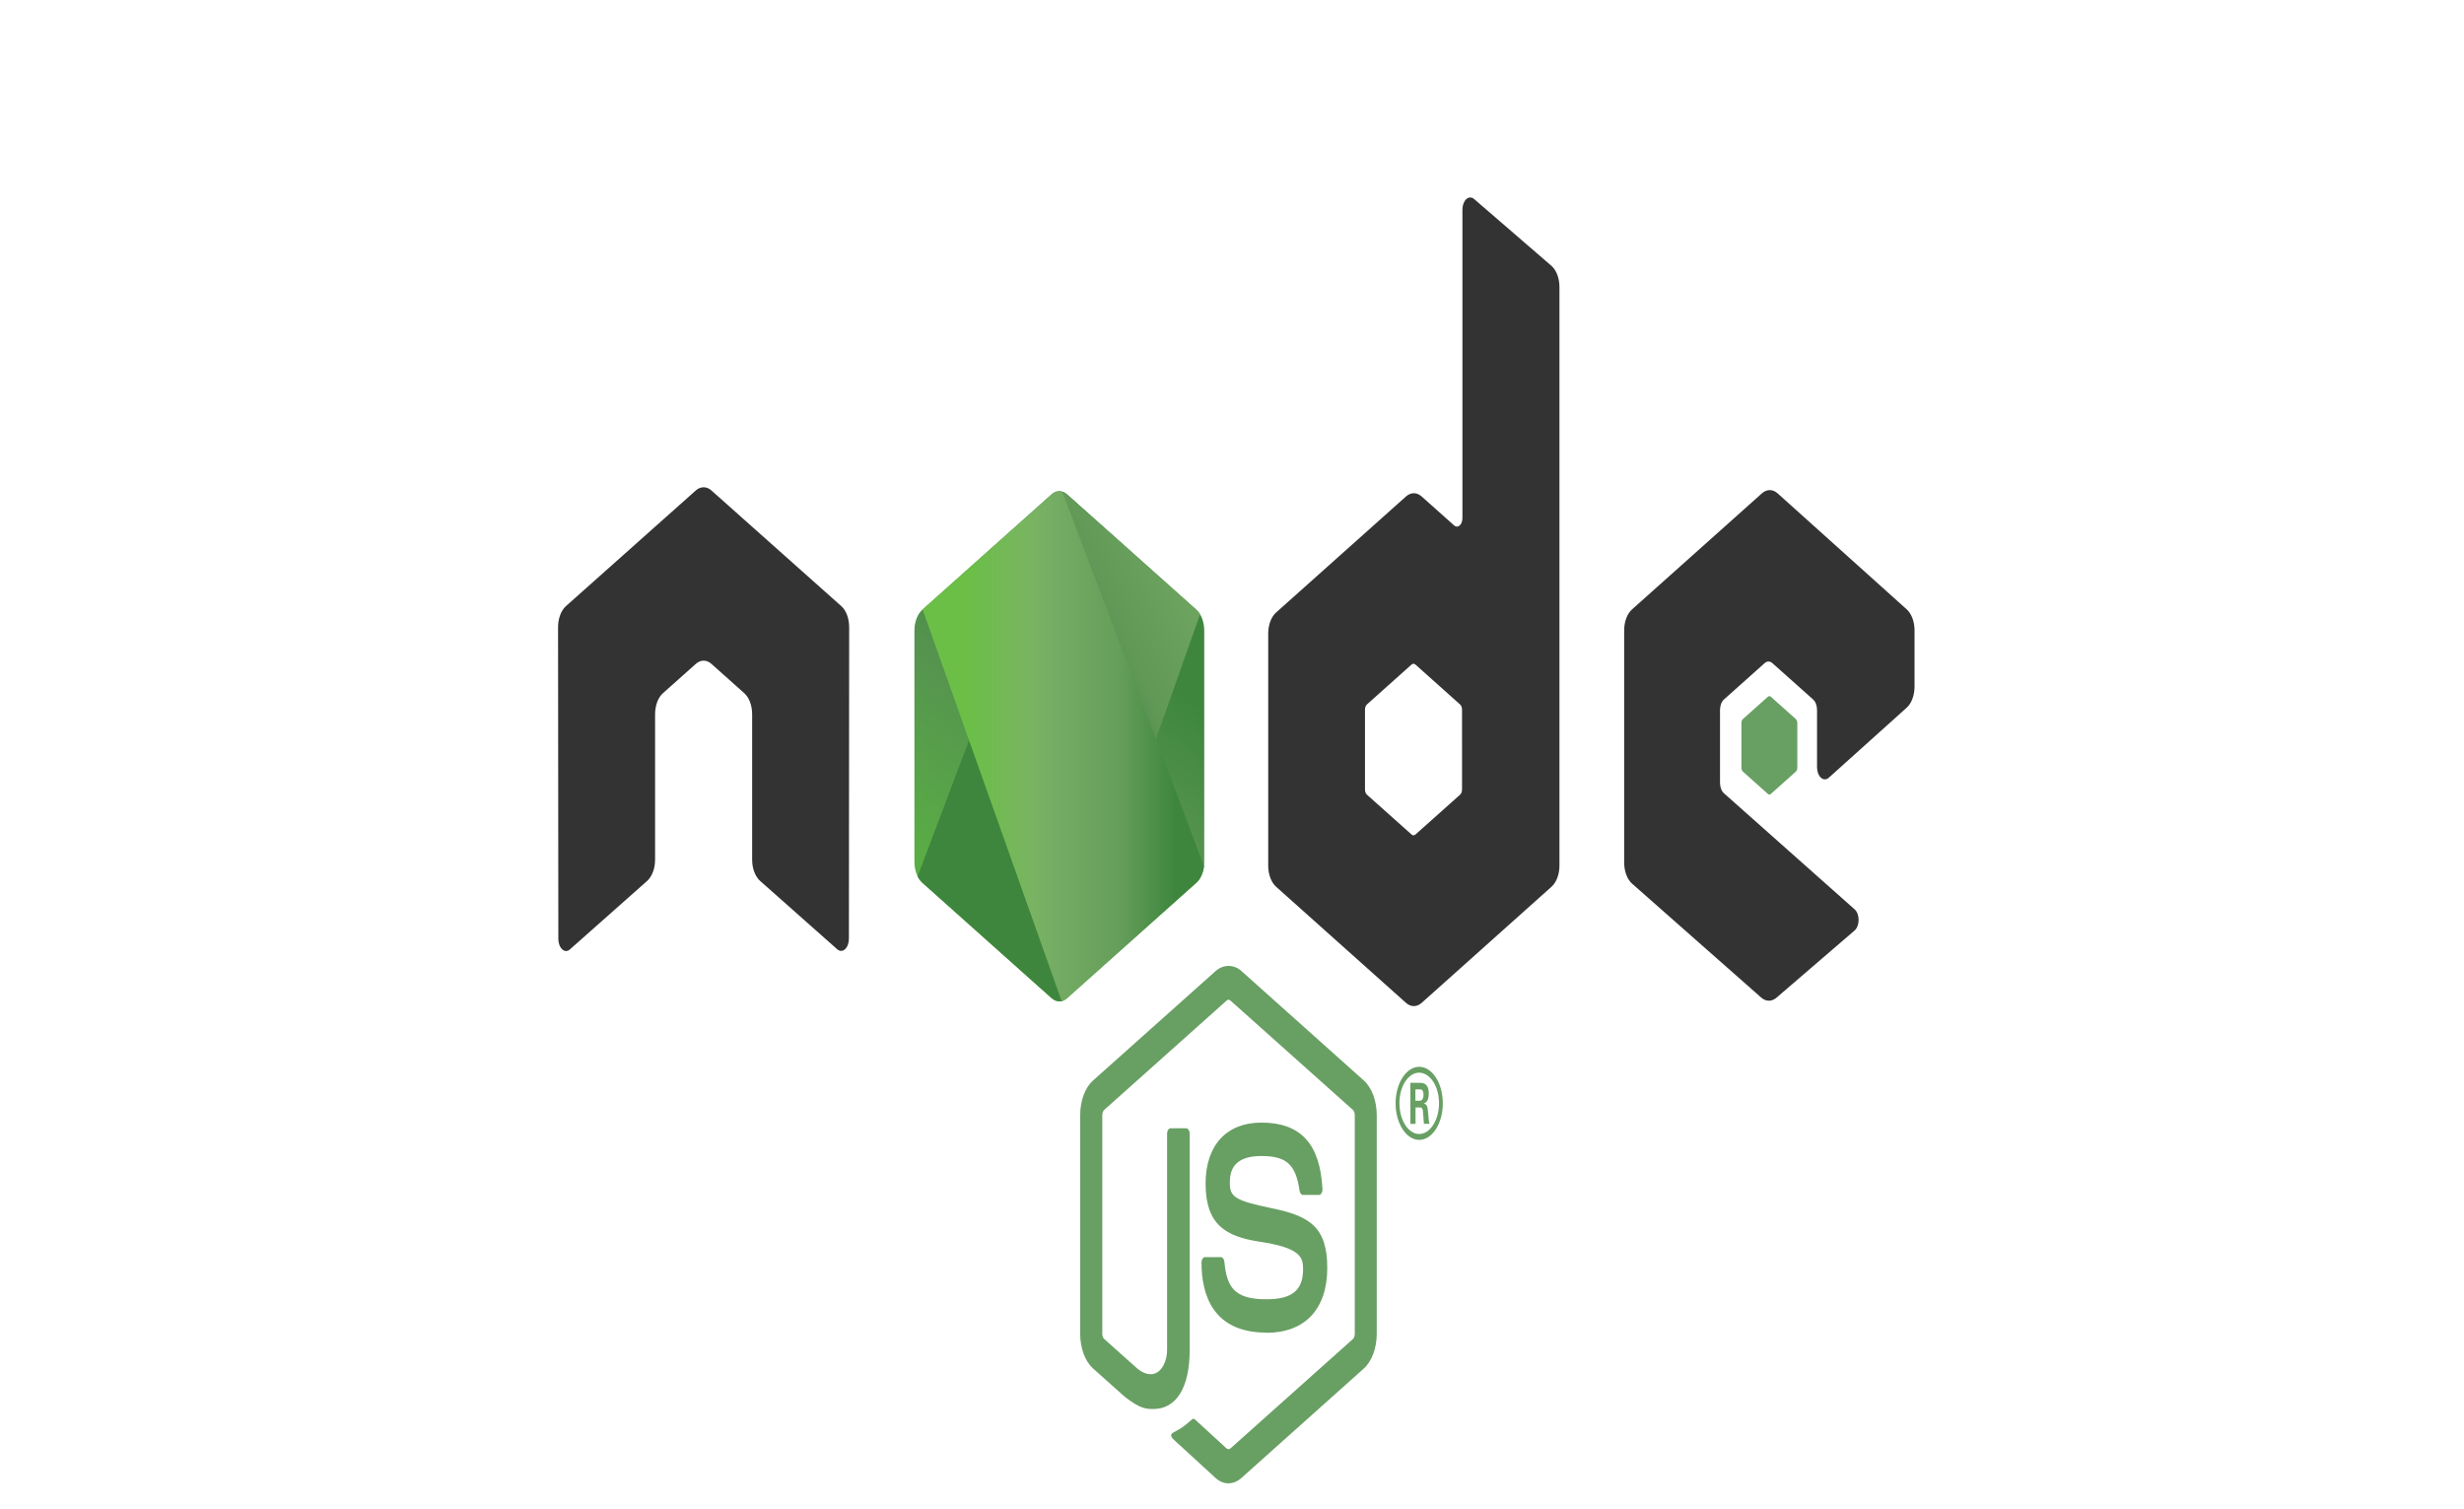<?xml version="1.0" encoding="UTF-8" standalone="no"?>
<svg
   xmlns:dc="http://purl.org/dc/elements/1.1/"
   xmlns:cc="http://creativecommons.org/ns#"
   xmlns:rdf="http://www.w3.org/1999/02/22-rdf-syntax-ns#"
   xmlns:svg="http://www.w3.org/2000/svg"
   xmlns="http://www.w3.org/2000/svg"
   xmlns:sodipodi="http://sodipodi.sourceforge.net/DTD/sodipodi-0.dtd"
   xmlns:inkscape="http://www.inkscape.org/namespaces/inkscape"
   width="589.827"
   height="361.238"
   version="1.2"
   viewBox="0 0 442.37 270.929"
   id="svg5027"
   sodipodi:docname="Nodejs.svg"
   inkscape:version="0.92.4 (5da689c313, 2019-01-14)">
  <sodipodi:namedview
     pagecolor="#ffffff"
     bordercolor="#666666"
     borderopacity="1"
     objecttolerance="10"
     gridtolerance="10"
     guidetolerance="10"
     inkscape:pageopacity="0"
     inkscape:pageshadow="2"
     inkscape:window-width="1366"
     inkscape:window-height="715"
     id="namedview5029"
     showgrid="false"
     inkscape:zoom="0.48658333"
     inkscape:cx="294.91351"
     inkscape:cy="180.619"
     inkscape:window-x="-8"
     inkscape:window-y="-8"
     inkscape:window-maximized="1"
     inkscape:current-layer="svg5027" />
  <defs
     id="defs5005">
    <clipPath
       id="a">
      <path
         d="M239.03 226.605l-42.13 24.317c-1.578.91-2.546 2.59-2.546 4.406v48.668c0 1.817.968 3.496 2.546 4.406l42.133 24.336c1.575.907 3.517.907 5.09 0l42.126-24.336c1.57-.91 2.54-2.59 2.54-4.406v-48.668c0-1.816-.97-3.496-2.55-4.406l-42.12-24.317c-.79-.453-1.67-.68-2.55-.68-.88 0-1.76.227-2.55.68"
         id="path4971" />
    </clipPath>
    <linearGradient
       id="b"
       x1="-.348"
       x2="1.251"
       gradientTransform="matrix(-38.065,77.652,-77.652,-38.065,258.723,244.629)"
       gradientUnits="userSpaceOnUse">
      <stop
         offset=".3"
         stop-color="#3E863D"
         id="stop4974" />
      <stop
         offset=".5"
         stop-color="#55934F"
         id="stop4976" />
      <stop
         offset=".8"
         stop-color="#5AAD45"
         id="stop4978" />
    </linearGradient>
    <clipPath
       id="c">
      <path
         d="M195.398 307.086c.403.523.907.976 1.5 1.316l36.14 20.875 6.02 3.46c.9.52 1.926.74 2.934.665.336-.027.672-.09 1-.183l44.434-81.36c-.34-.37-.738-.68-1.184-.94l-27.586-15.93-14.582-8.39c-.414-.24-.863-.41-1.32-.53zm0 0"
         id="path4981" />
    </clipPath>
    <linearGradient
       id="d"
       x1="-.456"
       x2=".582"
       gradientTransform="matrix(106.806,-78.917,78.917,106.806,235.188,285.395)"
       gradientUnits="userSpaceOnUse">
      <stop
         offset=".57"
         stop-color="#3E863D"
         id="stop4984" />
      <stop
         offset=".72"
         stop-color="#619857"
         id="stop4986" />
      <stop
         offset="1"
         stop-color="#76AC64"
         id="stop4988" />
    </linearGradient>
    <clipPath
       id="e">
      <path
         d="M241.066 225.953c-.707.07-1.398.29-2.035.652l-42.01 24.247 45.3 82.51c.63-.09 1.25-.3 1.81-.624l42.13-24.336c1.3-.754 2.19-2.03 2.46-3.476l-46.18-78.89c-.34-.067-.68-.102-1.03-.102-.14 0-.28.007-.42.02"
         id="path4991" />
    </clipPath>
    <linearGradient
       id="f"
       x1=".043"
       x2=".984"
       gradientTransform="matrix(97.417,0,0,97.417,192.862,279.652)"
       gradientUnits="userSpaceOnUse">
      <stop
         offset=".16"
         stop-color="#6BBF47"
         id="stop4994" />
      <stop
         offset=".38"
         stop-color="#79B461"
         id="stop4996" />
      <stop
         offset=".47"
         stop-color="#75AC64"
         id="stop4998" />
      <stop
         offset=".7"
         stop-color="#659E5A"
         id="stop5000" />
      <stop
         offset=".9"
         stop-color="#3E863D"
         id="stop5002" />
    </linearGradient>
  </defs>
  <path
     d="m 220.558,266.306 c -0.804,0 -1.602,-0.326 -2.307,-0.954 l -7.342,-6.728 c -1.097,-0.949 -0.562,-1.285 -0.2,-1.478 1.462,-0.792 1.759,-0.971 3.32,-2.343 0.164,-0.145 0.379,-0.094 0.547,0.06 l 5.641,5.181 c 0.204,0.17 0.493,0.17 0.682,0 l 21.993,-19.649 c 0.204,-0.179 0.336,-0.545 0.336,-0.92 v -39.281 c 0,-0.392 -0.132,-0.741 -0.34,-0.937 l -21.985,-19.632 c -0.204,-0.187 -0.473,-0.187 -0.677,0 l -21.98,19.632 c -0.213,0.187 -0.348,0.554 -0.348,0.929 v 39.281 c 0,0.375 0.132,0.733 0.341,0.912 l 6.023,5.385 c 3.27,2.531 5.269,-0.452 5.269,-3.451 v -38.77 c 0,-0.554 0.281,-0.98 0.639,-0.98 h 2.786 c 0.347,0 0.633,0.426 0.633,0.98 v 38.787 c 0,6.748 -2.378,10.625 -6.513,10.625 -1.272,0 -2.274,0 -5.07,-2.13 l -5.769,-5.147 c -1.426,-1.278 -2.307,-3.664 -2.307,-6.212 v -39.281 c 0,-2.556 0.881,-4.942 2.307,-6.203 l 22.015,-19.658 c 1.393,-1.218 3.243,-1.218 4.624,0 l 21.988,19.666 c 1.42,1.27 2.307,3.647 2.307,6.203 v 39.281 c 0,2.548 -0.886,4.925 -2.307,6.203 l -21.988,19.658 c -0.705,0.631 -1.503,0.954 -2.318,0.954"
     id="path5007"
     inkscape:connector-curvature="0"
     style="fill:#689f63;stroke-width:0.685" />
  <path
     d="m 227.352,239.239 c -9.623,0 -11.641,-6.837 -11.641,-12.572 0,-0.545 0.284,-0.98 0.637,-0.98 h 2.841 c 0.314,0 0.578,0.354 0.628,0.833 0.429,4.48 1.707,6.74 7.526,6.74 4.635,0 6.606,-1.621 6.606,-5.425 0,-2.19 -0.562,-3.817 -7.762,-4.908 -6.023,-0.92 -9.744,-2.974 -9.744,-10.429 0,-6.868 3.744,-10.958 10.014,-10.958 7.041,0 10.531,3.783 10.972,11.912 0.017,0.281 -0.05,0.554 -0.171,0.758 -0.121,0.196 -0.292,0.315 -0.468,0.315 h -2.857 c -0.297,0 -0.556,-0.324 -0.617,-0.767 -0.688,-4.712 -2.351,-6.22 -6.871,-6.22 -5.059,0 -5.648,2.727 -5.648,4.772 0,2.48 0.694,3.204 7.52,4.601 6.76,1.389 9.97,3.349 9.97,10.702 0,7.413 -3.997,11.665 -10.966,11.665 m 26.788,-41.658 h 0.738 c 0.606,0 0.721,-0.656 0.721,-1.04 0,-1.005 -0.446,-1.005 -0.694,-1.005 h -0.76 z m -0.897,-3.221 h 1.635 c 0.562,0 1.663,0 1.663,1.943 0,1.355 -0.562,1.636 -0.897,1.806 0.655,0.068 0.699,0.733 0.787,1.67 0.044,0.588 0.116,1.602 0.248,1.943 h -1.007 c -0.028,-0.341 -0.182,-2.215 -0.182,-2.318 -0.066,-0.418 -0.16,-0.622 -0.495,-0.622 h -0.831 v 2.948 h -0.919 z m -1.965,3.664 c 0,3.05 1.591,5.521 3.545,5.521 1.971,0 3.562,-2.522 3.562,-5.521 0,-3.059 -1.613,-5.487 -3.567,-5.487 -1.927,0 -3.545,2.394 -3.545,5.479 m 7.795,0.026 c 0,3.613 -1.91,6.561 -4.239,6.561 -2.312,0 -4.239,-2.914 -4.239,-6.561 0,-3.715 1.971,-6.561 4.239,-6.561 2.285,0 4.234,2.854 4.234,6.561"
     id="path5009"
     inkscape:connector-curvature="0"
     style="fill:#689f63;stroke-width:0.685" />
  <path
     d="m 152.453,112.607 c 0,-1.568 -0.534,-3.008 -1.408,-3.788 L 127.727,88.055 c -0.394,-0.358 -0.835,-0.545 -1.282,-0.571 h -0.241 c -0.447,0.026 -0.888,0.213 -1.288,0.571 l -23.317,20.765 c -0.869,0.784 -1.41,2.224 -1.41,3.792 l 0.051,55.931 c 0,0.775 0.259,1.5 0.699,1.883 0.429,0.409 0.969,0.409 1.398,0 l 13.862,-12.287 c 0.875,-0.806 1.409,-2.231 1.409,-3.783 v -26.129 c 0,-1.559 0.534,-2.999 1.407,-3.775 l 5.902,-5.261 c 0.438,-0.392 0.919,-0.586 1.409,-0.586 0.482,0 0.974,0.193 1.401,0.585 l 5.899,5.259 c 0.873,0.775 1.409,2.215 1.409,3.775 v 26.127 c 0,1.551 0.541,2.982 1.412,3.783 l 13.853,12.278 c 0.435,0.4 0.976,0.4 1.409,0 0.427,-0.383 0.698,-1.108 0.698,-1.883 z m 110.032,29.121 c 0,0.389 -0.134,0.75 -0.352,0.942 l -8.009,7.146 c -0.217,0.193 -0.486,0.193 -0.703,0 l -8.01,-7.146 c -0.22,-0.193 -0.352,-0.554 -0.352,-0.942 v -14.312 c 0,-0.39 0.132,-0.75 0.347,-0.946 l 8.005,-7.157 c 0.22,-0.196 0.49,-0.196 0.71,0 l 8.01,7.157 c 0.22,0.196 0.352,0.556 0.352,0.946 z m 2.164,-106.001 c -0.437,-0.377 -0.969,-0.366 -1.401,0.023 -0.429,0.392 -0.695,1.108 -0.695,1.883 v 55.385 c 0,0.545 -0.187,1.048 -0.492,1.321 -0.303,0.273 -0.68,0.273 -0.985,0 l -5.841,-5.207 c -0.87,-0.779 -1.941,-0.779 -2.814,0 l -23.326,20.836 c -0.871,0.775 -1.409,2.215 -1.409,3.766 v 41.684 c 0,1.559 0.538,2.991 1.409,3.775 l 23.326,20.85 c 0.871,0.775 1.943,0.775 2.817,0 l 23.326,-20.859 c 0.87,-0.784 1.409,-2.215 1.409,-3.775 V 51.524 c 0,-1.581 -0.556,-3.036 -1.448,-3.809 z m 77.675,91.313 c 0.867,-0.779 1.4,-2.217 1.4,-3.768 v -10.102 c 0,-1.554 -0.534,-2.988 -1.402,-3.77 L 319.144,88.574 c -0.875,-0.784 -1.949,-0.784 -2.824,0 l -23.32,20.833 c -0.875,0.784 -1.409,2.215 -1.409,3.775 v 41.667 c 0,1.568 0.545,3.016 1.42,3.792 l 23.171,20.441 c 0.853,0.758 1.899,0.767 2.764,0.026 l 14.016,-12.057 c 0.44,-0.383 0.721,-1.108 0.721,-1.892 0,-0.784 -0.27,-1.517 -0.71,-1.9 l -23.463,-20.842 c -0.44,-0.383 -0.71,-1.108 -0.71,-1.883 v -13.071 c 0,-0.781 0.264,-1.5 0.705,-1.888 l 7.3,-6.518 c 0.435,-0.392 0.969,-0.392 1.404,0 l 7.305,6.518 c 0.435,0.383 0.705,1.108 0.705,1.883 v 10.276 c 0,0.775 0.27,1.5 0.705,1.892 0.435,0.383 0.974,0.383 1.409,-0.009 z m 0,0"
     id="path5011"
     inkscape:connector-curvature="0"
     style="fill:#333333;fill-rule:evenodd;stroke-width:0.685" />
  <path
     d="m 317.39,125.09 c 0.165,-0.151 0.372,-0.151 0.54,0 l 4.476,3.996 c 0.167,0.15 0.27,0.426 0.27,0.724 v 8.001 c 0,0.298 -0.102,0.574 -0.27,0.724 l -4.476,3.996 c -0.167,0.151 -0.374,0.151 -0.54,0 l -4.473,-3.996 c -0.171,-0.15 -0.275,-0.426 -0.275,-0.724 v -8.001 c 0,-0.298 0.099,-0.574 0.27,-0.724 z m 0,0"
     id="path5013"
     inkscape:connector-curvature="0"
     style="fill:#689f63;fill-rule:evenodd;stroke-width:0.685" />
  <g
     clip-path="url(#a)"
     transform="matrix(0.551,0,0,0.852,57.079,-104.304)"
     id="g5017">
    <path
       d="m 331.363,246.793 -118.715,-58.19 -60.87,124.174 118.712,58.193 z m 0,0"
       id="path5015"
       style="fill:url(#b)"
       inkscape:connector-curvature="0" />
  </g>
  <g
     clip-path="url(#c)"
     transform="matrix(0.551,0,0,0.852,57.079,-104.304)"
     id="g5021">
    <path
       d="m 144.07,264.004 83.825,113.453 110.86,-81.906 -83.83,-113.45 z m 0,0"
       id="path5019"
       style="fill:url(#d)"
       inkscape:connector-curvature="0" />
  </g>
  <g
     clip-path="url(#e)"
     transform="matrix(0.551,0,0,0.852,57.079,-104.304)"
     id="g5025">
    <path
       d="m 197.02,225.934 v 107.43 h 91.683 v -107.43 z m 0,0"
       id="path5023"
       style="fill:url(#f)"
       inkscape:connector-curvature="0" />
  </g>
</svg>
